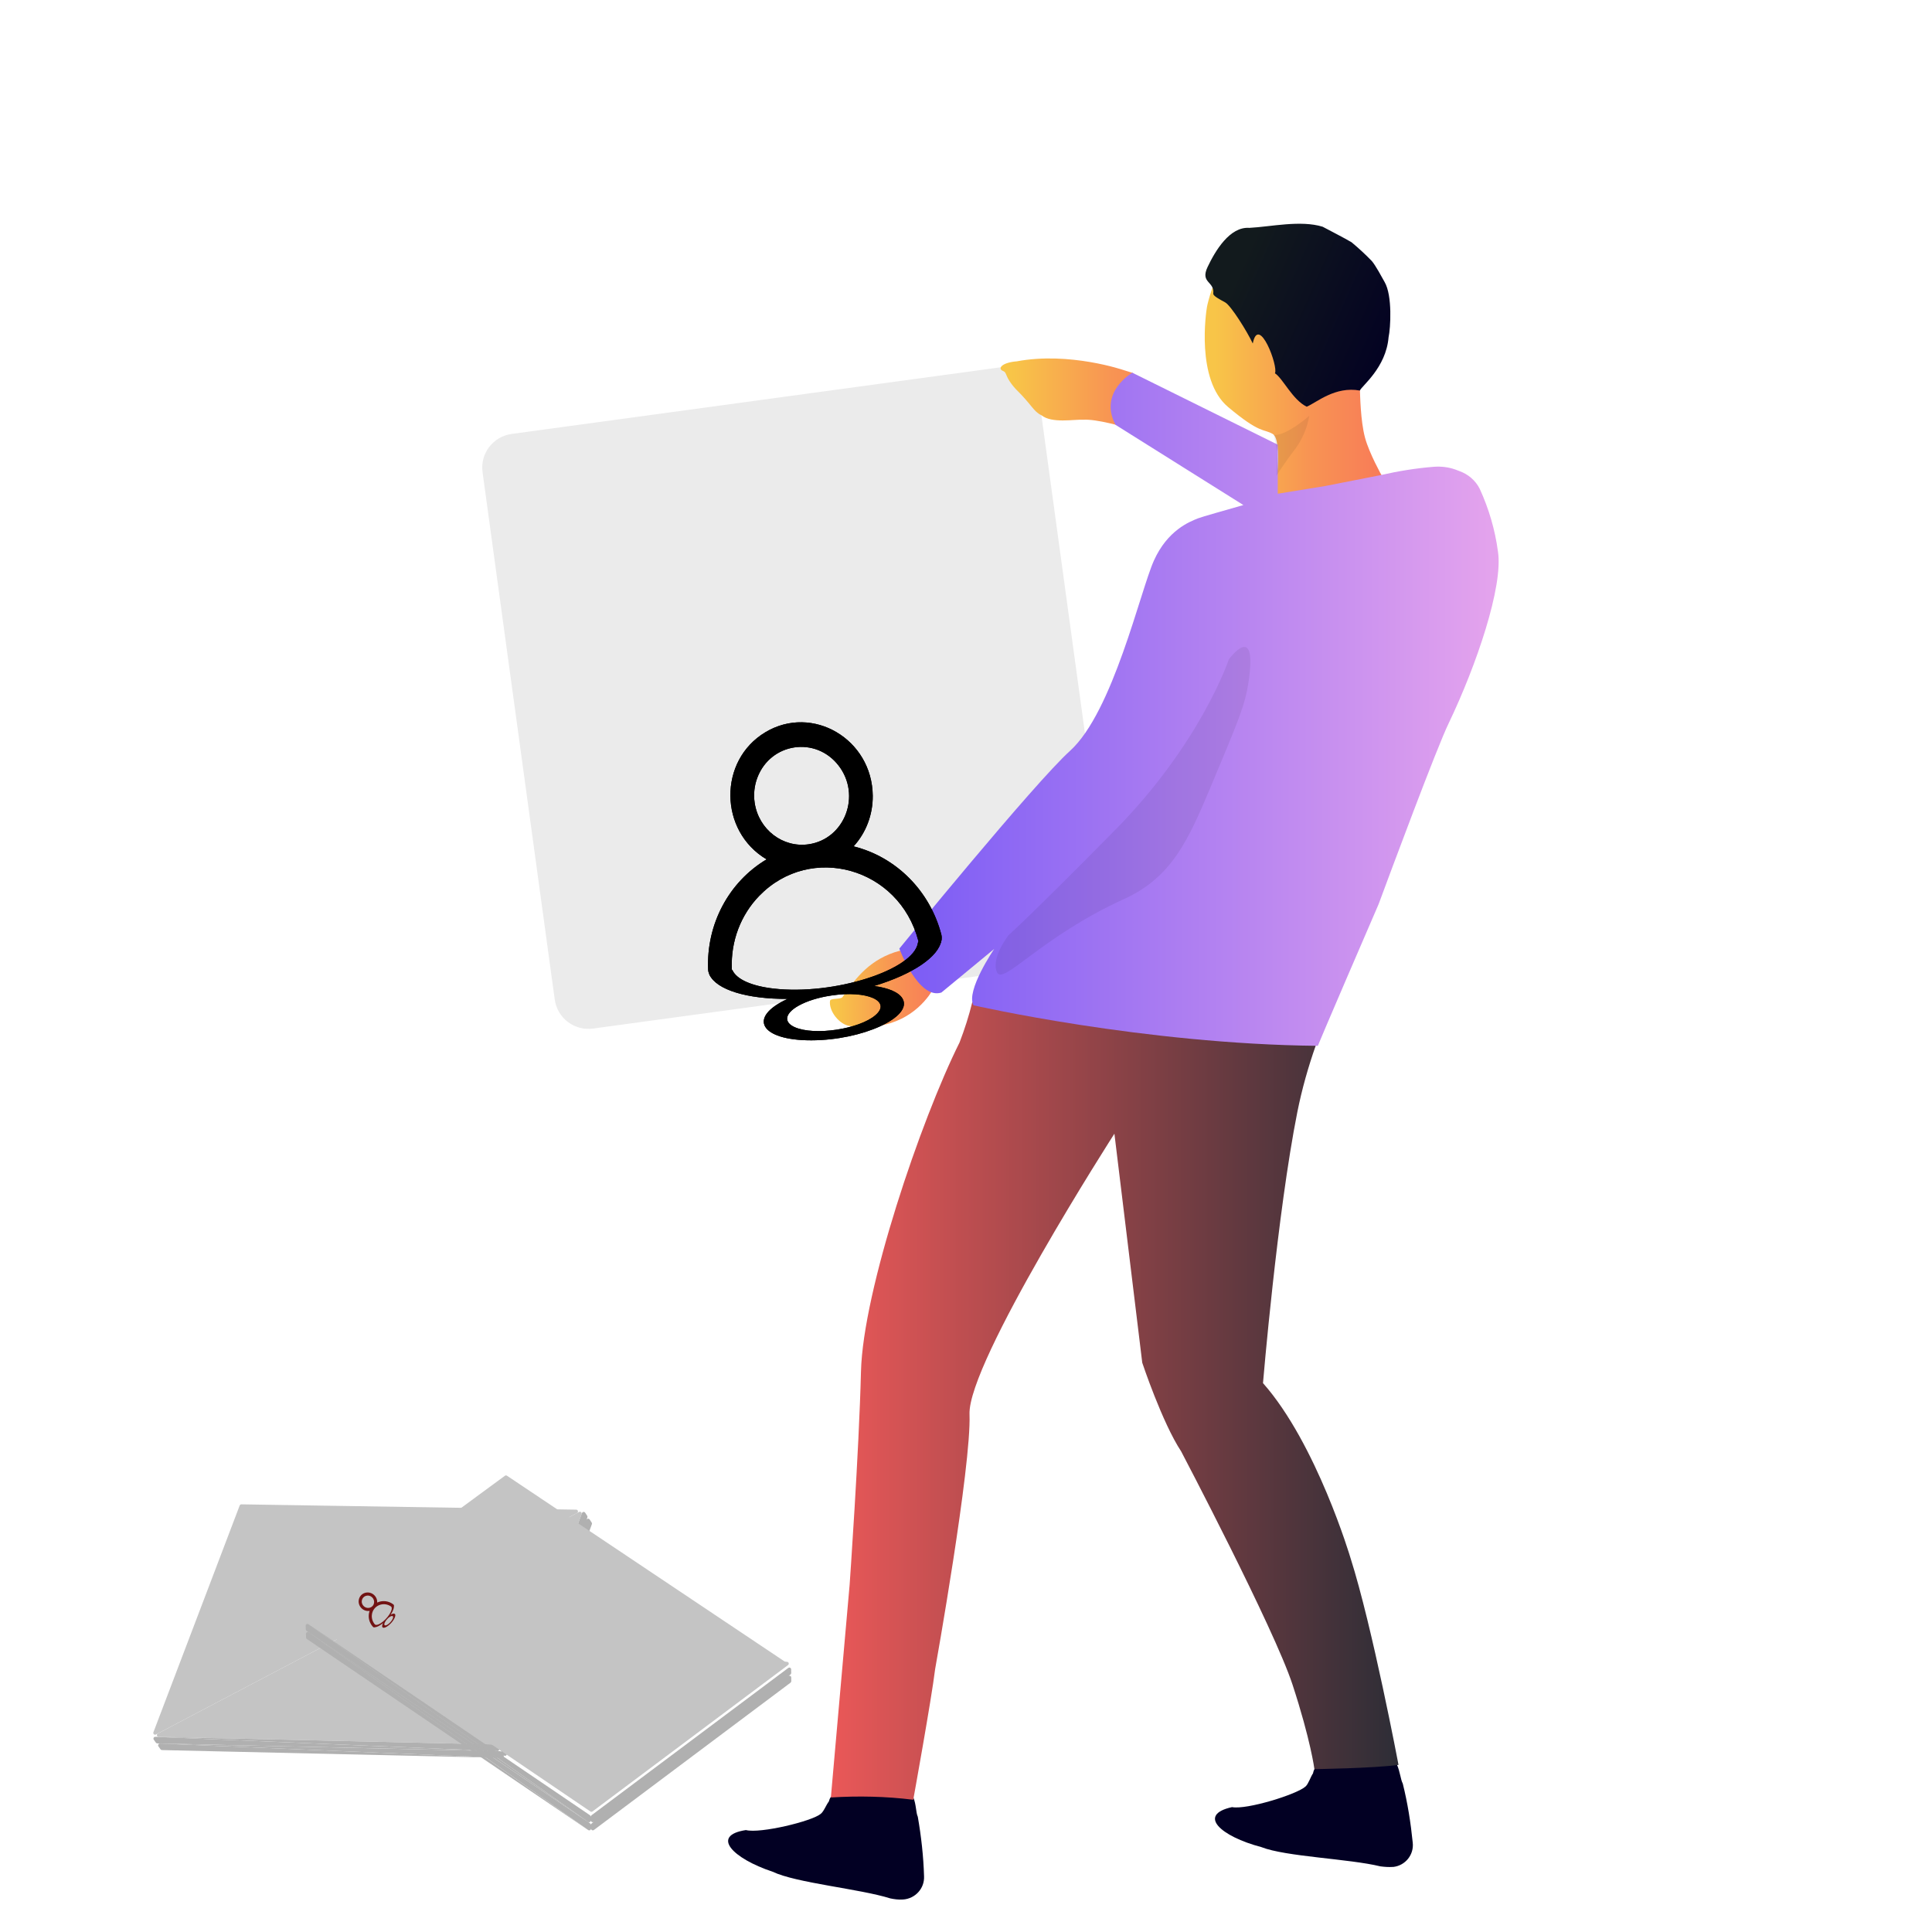 <svg width="1080" height="1080" viewBox="0 0 1080 1080" fill="none" xmlns="http://www.w3.org/2000/svg">
<rect width="1080" height="1080" fill="white"/>
<g clip-path="url(#clip0)">
<path d="M559.273 205.328L286.105 242.561C275.623 243.987 268.318 253.493 269.747 263.95L310.087 558.644C311.516 569.101 321.045 576.389 331.527 574.963L604.696 537.73C615.178 536.304 622.483 526.798 621.054 516.341L580.714 221.647C579.285 211.348 569.755 203.902 559.273 205.328Z" fill="#EBEBEB"/>
<path d="M688.71 1010.19C696.81 1011.78 725.08 1003.06 729.844 998.625C731.433 997.199 732.703 993.08 733.974 991.337C735.085 985.791 737.785 988.643 740.485 988.168C748.585 986.425 770.502 980.721 780.825 986.267C782.731 990.545 782.89 994.664 784.16 997.041C786.86 1007.81 788.607 1018.9 789.719 1030C790.513 1036.81 785.59 1042.83 778.919 1043.62C778.919 1043.62 778.919 1043.62 778.761 1043.62H778.602C776.378 1043.78 773.996 1043.62 771.614 1043.3C754.144 1039.03 718.727 1037.92 705.069 1032.53C682.199 1026.51 669.176 1014.47 688.71 1010.19Z" fill="#020023"/>
<path d="M416.972 1023.02C424.913 1025.08 453.818 1018.11 458.741 1013.99C460.488 1012.73 461.917 1008.76 463.347 1007.02C464.776 1001.64 467.317 1004.49 470.017 1004.17C478.276 1002.9 500.51 998.467 510.516 1004.65C512.263 1008.92 511.945 1013.2 513.057 1015.58C514.963 1026.51 516.233 1037.76 516.551 1048.85C516.869 1055.66 511.628 1061.37 504.798 1061.84C504.798 1061.84 504.798 1061.84 504.64 1061.84H504.481C502.257 1062 499.875 1061.68 497.652 1061.21C480.499 1055.82 445.241 1052.65 431.901 1046.31C409.507 1038.87 397.119 1026.03 416.972 1023.02Z" fill="#020023"/>
<path d="M781.778 986.584C767.961 988.485 734.768 988.96 734.768 988.96C734.768 988.96 732.703 972.8 722.539 941.746C712.216 910.217 660.282 811.352 660.282 811.352C649.641 795.191 638.524 761.761 638.524 761.761L622.96 633.743C622.96 633.743 540.85 761.602 541.962 790.596C543.074 819.59 522.745 933.032 522.745 933.032C520.68 949.985 510.516 1006.07 510.516 1006.07C495.27 1004.17 479.864 1003.85 464.459 1004.8C466.523 981.514 474.941 885.976 474.941 885.976C474.941 885.976 480.182 811.827 481.293 766.672C482.405 721.518 514.645 626.297 536.404 582.726C539.262 575.28 541.645 567.833 543.55 560.07L735.562 584.311C731.274 596.51 727.78 608.868 725.239 621.543C713.963 678.106 706.022 773.168 706.022 773.168C736.039 807.074 754.938 870.924 754.938 870.924C767.167 909.266 781.778 986.584 781.778 986.584Z" fill="url(#paint0_linear)"/>
<path d="M568.326 202.001C597.866 196.455 628.201 206.912 628.201 206.912L633.283 208.497L664.729 248.74L635.665 240.976C627.883 238.283 612.636 234.164 605.648 234.639C600.407 234.322 588.019 236.857 582.143 232.104C577.696 230.044 576.902 226.4 567.85 217.528C561.338 210.398 563.244 208.338 560.703 207.388C557.367 205.962 560.226 202.634 568.326 202.001Z" fill="url(#paint1_linear)"/>
<path d="M463.982 559.436C464.3 557.852 470.017 558.802 470.97 557.376C477.164 548.662 484.47 537.572 500.034 532.343C504.481 530.917 509.087 529.967 513.692 529.491L524.174 547.712C522.904 550.88 521.157 553.891 519.251 556.584C512.898 565.14 499.558 576.706 475.1 573.537C469.382 572.903 463.188 565.298 463.982 559.436Z" fill="url(#paint2_linear)"/>
<path d="M682.358 154.311C685.852 154.311 759.544 211.032 760.179 217.369C760.338 220.696 760.497 235.114 763.038 244.62C765.42 253.493 772.567 266.168 772.567 266.168C772.567 266.168 766.214 278.051 749.697 280.427C733.815 282.645 712.533 277.417 712.533 277.417C712.533 277.417 717.457 246.046 711.422 242.561C706.181 239.55 704.592 242.719 686.487 227.509C668.382 212.299 674.258 173.957 674.734 171.422C675.211 168.887 678.864 154.311 682.358 154.311Z" fill="url(#paint3_linear)"/>
<path d="M598.184 419.694C622.165 397.988 637.412 330.335 645.035 313.382C652.659 296.429 664.888 291.676 669.652 289.775C672.035 288.824 685.216 285.18 695.063 282.329L623.595 237.491C613.907 219.27 632.965 208.338 632.965 208.338L714.28 248.581V275.991L740.644 271.713L772.09 265.534C781.778 263.316 791.625 261.732 801.472 260.939C805.601 260.623 809.73 261.098 813.701 262.524L815.765 263.316C820.689 265.059 824.818 268.544 827.2 273.298C832.283 284.388 835.777 296.271 837.365 308.312C840.382 327.8 825.294 372.004 809.889 404.167C803.219 417.793 777.172 487.822 770.661 505.409C738.897 578.924 736.674 584.627 736.674 584.627C639.159 583.677 544.186 561.971 544.186 561.971C539.739 553.891 555.779 530.442 555.779 530.442L526.239 554.841C513.375 558.961 502.734 530.283 502.734 530.283C502.734 530.283 578.014 437.914 598.184 419.694Z" fill="url(#paint4_linear)"/>
<path d="M773.996 157.638C772.408 154.786 768.914 148.29 766.849 145.914C763.355 142.27 759.544 138.784 755.573 135.457C751.92 133.239 742.868 128.644 739.374 126.743C726.986 122.94 710.469 126.743 698.398 127.377C687.44 126.584 679.34 140.21 675.052 149.241C670.764 158.272 679.023 157.163 678.228 164.134C678.07 165.402 681.722 167.303 684.899 169.046C688.075 170.788 697.128 185.206 700.304 192.019C703.639 175.383 714.757 205.011 712.692 208.655C717.139 211.507 722.539 223.548 730.48 227.351C736.038 224.974 746.362 215.785 760.179 218.32C761.132 215.785 774.79 205.645 776.22 188.533C777.331 183.463 778.443 165.243 773.996 157.638Z" fill="url(#paint5_linear)"/>
<path opacity="0.07" d="M731.909 232.421C731.909 232.421 719.521 243.511 712.057 243.194L713.963 252.542L713.486 266.009C713.486 266.009 718.251 258.404 724.286 250.641C728.097 245.254 730.797 239.075 731.909 232.421Z" fill="black"/>
<path opacity="0.07" d="M686.964 368.519C686.964 368.519 671.399 415.258 623.436 463.898C575.473 512.538 563.879 522.678 563.879 522.678C563.879 522.678 554.032 535.037 557.209 543.275C560.385 551.514 581.349 523.946 628.359 502.557C655.2 490.357 664.411 469.285 676.799 439.816C692.363 402.583 695.857 394.661 697.922 381.352C703.163 346.496 686.964 368.519 686.964 368.519Z" fill="black"/>
<g filter="url(#filter0_dddddd)">
<path d="M428.53 365.033C401.849 349.26 401.466 309.783 427.841 293.974C454.216 278.165 487.567 297.88 487.873 329.462C487.975 339.999 484.141 350.134 477.166 357.767C500.989 363.696 519.835 382.629 526.206 407.032C527.539 412.159 523.003 416.799 518.04 415.385C515.737 414.728 513.938 412.859 513.319 410.479C502.626 369.738 453.27 355.798 424.478 385.387C414.063 396.089 408.49 410.824 409.097 426.047C409.243 429.547 406.801 432.569 403.442 433.05L402.721 433.157C399.081 433.267 396.01 430.328 395.841 426.575C394.804 401.301 407.377 377.63 428.53 365.033ZM452.13 356.595C472.314 353.58 481.559 329.139 468.771 312.601C455.984 296.062 430.755 299.831 423.358 319.384C421.672 323.843 421.158 328.692 421.868 333.443C424.101 348.393 437.649 358.758 452.13 356.595Z" fill="black"/>
<path d="M440.265 443.047C417.624 453.41 425.029 466.274 453.593 466.201C482.157 466.129 510.458 453.174 504.535 442.884C502.557 439.45 496.863 436.922 488.629 435.823C510.449 429.211 524.907 419.365 526.248 410.206C526.526 408.283 521.233 407.673 516.724 409.109C514.631 409.775 513.262 410.735 513.134 411.627C510.839 426.931 465.957 441.167 432.347 437.251C420.188 435.835 411.909 432.16 409.497 427.107C408.948 425.946 405.997 425.448 402.66 425.953L401.944 426.06C398.409 426.743 396.024 428.299 396.602 429.548C400.578 437.939 417.371 443.132 440.265 443.047ZM464.7 441.133C484.771 438.135 498.504 444.231 489.422 452.107C480.339 459.983 455.251 463.731 444.264 458.853C441.758 457.739 440.307 456.271 440.056 454.593C439.267 449.309 450.299 443.284 464.7 441.133Z" fill="black"/>
</g>
<g filter="url(#filter1_dddddd)">
<path d="M428.53 365.033C401.849 349.26 401.466 309.783 427.841 293.974C454.216 278.165 487.567 297.88 487.873 329.462C487.975 339.999 484.141 350.134 477.166 357.767C500.989 363.696 519.835 382.629 526.206 407.032C527.539 412.159 523.003 416.799 518.04 415.385C515.737 414.728 513.938 412.859 513.319 410.479C502.626 369.738 453.27 355.798 424.478 385.387C414.063 396.089 408.49 410.824 409.097 426.047C409.243 429.547 406.801 432.569 403.442 433.05L402.721 433.157C399.081 433.267 396.01 430.328 395.841 426.575C394.804 401.301 407.377 377.63 428.53 365.033ZM452.13 356.595C472.314 353.58 481.559 329.139 468.771 312.601C455.984 296.062 430.755 299.831 423.358 319.384C421.672 323.843 421.158 328.692 421.868 333.443C424.101 348.393 437.649 358.758 452.13 356.595Z" fill="black"/>
<path d="M440.265 443.047C417.624 453.41 425.029 466.274 453.593 466.201C482.157 466.129 510.458 453.174 504.535 442.884C502.557 439.45 496.863 436.922 488.629 435.823C510.449 429.211 524.907 419.365 526.248 410.206C526.526 408.283 521.233 407.673 516.724 409.109C514.631 409.775 513.262 410.735 513.134 411.627C510.839 426.931 465.957 441.167 432.347 437.251C420.188 435.835 411.909 432.16 409.497 427.107C408.948 425.946 405.997 425.448 402.66 425.953L401.944 426.06C398.409 426.743 396.024 428.299 396.602 429.548C400.578 437.939 417.371 443.132 440.265 443.047ZM464.7 441.133C484.771 438.135 498.504 444.231 489.422 452.107C480.339 459.983 455.251 463.731 444.264 458.853C441.758 457.739 440.307 456.271 440.056 454.593C439.267 449.309 450.299 443.284 464.7 441.133Z" fill="black"/>
</g>
</g>
<g filter="url(#filter2_dd)">
<path d="M322.558 837.791C323.474 837.309 323.143 835.923 322.108 835.907L134.935 832.935C134.514 832.929 134.134 833.186 133.985 833.58L85.753 960.353C85.425 961.214 86.338 962.023 87.153 961.594L322.558 837.791Z" fill="#C4C4C4"/>
<path d="M89.427 966.645C88.601 966.61 88.093 967.537 88.565 968.215L89.722 969.877C89.904 970.139 90.201 970.298 90.52 970.306L282.574 974.699L89.427 966.645ZM86.826 962.908C86 962.874 85.492 963.8 85.964 964.479L87.123 966.144C87.306 966.406 87.602 966.565 87.921 966.572L280.027 970.931L86.826 962.908Z" fill="#B0B0B0"/>
<path d="M88.231 961.027C87.318 961.507 87.642 962.888 88.674 962.912L276.765 967.144C277.192 967.153 277.578 966.891 277.726 966.491L325.118 838.415C325.436 837.555 324.526 836.756 323.715 837.183L88.231 961.027Z" fill="#C4C4C4"/>
<path d="M329.623 841.41C329.171 840.727 328.135 840.847 327.851 841.615L280.027 970.931L330.85 844.045C330.972 843.741 330.937 843.396 330.756 843.122L329.623 841.41ZM327.111 837.613C326.659 836.93 325.623 837.05 325.339 837.818L277.478 967.16L328.34 840.252C328.462 839.947 328.427 839.602 328.246 839.328L327.111 837.613ZM280.316 971.359C280.135 971.09 279.835 970.926 279.511 970.919L87.413 966.561L280.594 974.616C281.414 974.65 281.924 973.737 281.464 973.057L280.316 971.359ZM277.768 967.588C277.586 967.319 277.286 967.155 276.962 967.148L84.813 962.825L278.048 970.848C278.868 970.883 279.377 969.969 278.918 969.289L277.768 967.588ZM280.224 970.438C280.101 970.746 280.138 971.095 280.324 971.37L281.483 973.085C281.939 973.759 282.967 973.635 283.25 972.871L331.045 843.559L280.224 970.438ZM277.676 966.667C277.552 966.975 277.59 967.324 277.775 967.599L278.936 969.317C279.392 969.992 280.42 969.867 280.703 969.104L328.535 839.765L277.676 966.667Z" fill="#B0B0B0"/>
</g>
<g filter="url(#filter3_dd)">
<path d="M438.337 922.858C439.368 922.951 439.843 921.607 438.982 921.031L283.397 816.936C283.047 816.702 282.588 816.712 282.249 816.962L172.928 897.253C172.185 897.798 172.512 898.972 173.43 899.055L438.337 922.858Z" fill="#C4C4C4"/>
<path d="M172.598 904.531C171.923 904.054 170.993 904.556 171.022 905.382L171.091 907.406C171.102 907.725 171.265 908.02 171.529 908.199L330.442 1016.14L172.598 904.531ZM172.442 899.981C171.767 899.504 170.837 900.006 170.865 900.832L170.935 902.86C170.946 903.179 171.109 903.474 171.373 903.653L330.348 1011.59L172.442 899.981Z" fill="#B0B0B0"/>
<path d="M175.023 897.164C173.995 897.071 173.518 898.408 174.372 898.987L330.044 1004.64C330.397 1004.88 330.864 1004.87 331.205 1004.61L440.529 922.772C441.263 922.222 440.932 921.057 440.019 920.975L175.023 897.164Z" fill="#C4C4C4"/>
<path d="M442.307 929.732C442.298 928.913 441.363 928.452 440.707 928.942L330.348 1011.59L441.907 932.612C442.175 932.422 442.332 932.113 442.329 931.785L442.307 929.732ZM442.258 925.18C442.249 924.361 441.314 923.899 440.659 924.39L330.255 1007.04L441.858 928.063C442.126 927.874 442.284 927.565 442.28 927.236L442.258 925.18ZM330.359 1012.11C330.352 1011.78 330.189 1011.48 329.921 1011.3L170.953 903.368L328.824 1014.99C329.494 1015.47 330.418 1014.98 330.401 1014.16L330.359 1012.11ZM330.265 1007.56C330.259 1007.23 330.095 1006.93 329.827 1006.75L170.796 898.818L328.731 1010.45C329.401 1010.92 330.324 1010.43 330.308 1009.61L330.265 1007.56ZM330.781 1011.28C330.511 1011.48 330.353 1011.79 330.359 1012.12L330.402 1014.19C330.419 1015 331.35 1015.46 332.001 1014.97L442.334 932.309L330.781 1011.28ZM330.688 1006.73C330.417 1006.92 330.259 1007.24 330.266 1007.57L330.308 1009.64C330.325 1010.46 331.256 1010.91 331.907 1010.42L442.286 927.761L330.688 1006.73Z" fill="#B0B0B0"/>
</g>
<path d="M206.616 900.503C202.683 901.098 199.444 897.203 200.785 893.492C202.126 889.781 207.041 889.037 209.633 892.153C210.497 893.193 210.938 894.511 210.863 895.836C213.713 894.494 217.123 894.848 219.736 896.759C220.284 897.16 220.209 897.99 219.601 898.252C219.319 898.373 218.988 898.333 218.734 898.147C214.366 894.962 208.327 897.578 207.863 902.856C207.696 904.765 208.336 906.682 209.631 908.147C209.93 908.483 209.932 908.982 209.637 909.302L209.574 909.371C209.221 909.677 208.677 909.634 208.356 909.274C206.203 906.845 205.534 903.471 206.616 900.503ZM208.279 897.75C210.041 895.813 208.979 892.633 206.366 892.025C203.753 891.418 201.549 893.838 202.4 896.383C202.593 896.963 202.936 897.487 203.391 897.902C204.826 899.207 207.014 899.14 208.279 897.75Z" fill="#721313"/>
<path d="M214.11 907.31C212.698 910.177 214.478 910.855 217.313 908.532C220.148 906.208 221.912 902.625 220.488 902.082C220.013 901.9 219.242 902.111 218.333 902.669C219.967 900.242 220.607 898.091 219.997 897.071C219.869 896.857 219.293 897.226 218.961 897.734C218.807 897.97 218.749 898.177 218.808 898.276C219.821 899.984 216.512 905.039 212.852 907.376C211.528 908.221 210.407 908.527 209.757 908.22C209.608 908.149 209.274 908.339 208.984 908.659L208.921 908.728C208.625 909.083 208.514 909.431 208.673 909.508C209.748 910.02 211.84 909.175 214.11 907.31ZM216.384 905.138C218.137 903.212 219.997 902.705 219.733 904.224C219.468 905.744 217.277 908.152 215.789 908.557C215.45 908.65 215.186 908.622 215.025 908.475C214.518 908.014 215.127 906.52 216.384 905.138Z" fill="#721313"/>
<defs>
<filter id="filter0_dddddd" x="224.684" y="190.684" width="461.813" height="509.813" filterUnits="userSpaceOnUse" color-interpolation-filters="sRGB">
<feFlood flood-opacity="0" result="BackgroundImageFix"/>
<feColorMatrix in="SourceAlpha" type="matrix" values="0 0 0 0 0 0 0 0 0 0 0 0 0 0 0 0 0 0 127 0"/>
<feOffset dy="1.716"/>
<feGaussianBlur stdDeviation="0.194"/>
<feColorMatrix type="matrix" values="0 0 0 0 0 0 0 0 0 0 0 0 0 0 0 0 0 0 0.02 0"/>
<feBlend mode="normal" in2="BackgroundImageFix" result="effect1_dropShadow"/>
<feColorMatrix in="SourceAlpha" type="matrix" values="0 0 0 0 0 0 0 0 0 0 0 0 0 0 0 0 0 0 127 0"/>
<feOffset dy="4.123"/>
<feGaussianBlur stdDeviation="0.466"/>
<feColorMatrix type="matrix" values="0 0 0 0 0 0 0 0 0 0 0 0 0 0 0 0 0 0 0.028 0"/>
<feBlend mode="normal" in2="effect1_dropShadow" result="effect2_dropShadow"/>
<feColorMatrix in="SourceAlpha" type="matrix" values="0 0 0 0 0 0 0 0 0 0 0 0 0 0 0 0 0 0 127 0"/>
<feOffset dy="7.763"/>
<feGaussianBlur stdDeviation="0.877"/>
<feColorMatrix type="matrix" values="0 0 0 0 0 0 0 0 0 0 0 0 0 0 0 0 0 0 0.035 0"/>
<feBlend mode="normal" in2="effect2_dropShadow" result="effect3_dropShadow"/>
<feColorMatrix in="SourceAlpha" type="matrix" values="0 0 0 0 0 0 0 0 0 0 0 0 0 0 0 0 0 0 127 0"/>
<feOffset dy="13.848"/>
<feGaussianBlur stdDeviation="1.564"/>
<feColorMatrix type="matrix" values="0 0 0 0 0 0 0 0 0 0 0 0 0 0 0 0 0 0 0.042 0"/>
<feBlend mode="normal" in2="effect3_dropShadow" result="effect4_dropShadow"/>
<feColorMatrix in="SourceAlpha" type="matrix" values="0 0 0 0 0 0 0 0 0 0 0 0 0 0 0 0 0 0 127 0"/>
<feOffset dy="25.902"/>
<feGaussianBlur stdDeviation="2.924"/>
<feColorMatrix type="matrix" values="0 0 0 0 0 0 0 0 0 0 0 0 0 0 0 0 0 0 0.05 0"/>
<feBlend mode="normal" in2="effect4_dropShadow" result="effect5_dropShadow"/>
<feColorMatrix in="SourceAlpha" type="matrix" values="0 0 0 0 0 0 0 0 0 0 0 0 0 0 0 0 0 0 127 0"/>
<feOffset dy="62"/>
<feGaussianBlur stdDeviation="7"/>
<feColorMatrix type="matrix" values="0 0 0 0 0 0 0 0 0 0 0 0 0 0 0 0 0 0 0.07 0"/>
<feBlend mode="normal" in2="effect5_dropShadow" result="effect6_dropShadow"/>
<feBlend mode="normal" in="SourceGraphic" in2="effect6_dropShadow" result="shape"/>
</filter>
<filter id="filter1_dddddd" x="224.684" y="190.684" width="461.813" height="509.813" filterUnits="userSpaceOnUse" color-interpolation-filters="sRGB">
<feFlood flood-opacity="0" result="BackgroundImageFix"/>
<feColorMatrix in="SourceAlpha" type="matrix" values="0 0 0 0 0 0 0 0 0 0 0 0 0 0 0 0 0 0 127 0"/>
<feOffset dy="1.716"/>
<feGaussianBlur stdDeviation="0.194"/>
<feColorMatrix type="matrix" values="0 0 0 0 0 0 0 0 0 0 0 0 0 0 0 0 0 0 0.02 0"/>
<feBlend mode="normal" in2="BackgroundImageFix" result="effect1_dropShadow"/>
<feColorMatrix in="SourceAlpha" type="matrix" values="0 0 0 0 0 0 0 0 0 0 0 0 0 0 0 0 0 0 127 0"/>
<feOffset dy="4.123"/>
<feGaussianBlur stdDeviation="0.466"/>
<feColorMatrix type="matrix" values="0 0 0 0 0 0 0 0 0 0 0 0 0 0 0 0 0 0 0.028 0"/>
<feBlend mode="normal" in2="effect1_dropShadow" result="effect2_dropShadow"/>
<feColorMatrix in="SourceAlpha" type="matrix" values="0 0 0 0 0 0 0 0 0 0 0 0 0 0 0 0 0 0 127 0"/>
<feOffset dy="7.763"/>
<feGaussianBlur stdDeviation="0.877"/>
<feColorMatrix type="matrix" values="0 0 0 0 0 0 0 0 0 0 0 0 0 0 0 0 0 0 0.035 0"/>
<feBlend mode="normal" in2="effect2_dropShadow" result="effect3_dropShadow"/>
<feColorMatrix in="SourceAlpha" type="matrix" values="0 0 0 0 0 0 0 0 0 0 0 0 0 0 0 0 0 0 127 0"/>
<feOffset dy="13.848"/>
<feGaussianBlur stdDeviation="1.564"/>
<feColorMatrix type="matrix" values="0 0 0 0 0 0 0 0 0 0 0 0 0 0 0 0 0 0 0.042 0"/>
<feBlend mode="normal" in2="effect3_dropShadow" result="effect4_dropShadow"/>
<feColorMatrix in="SourceAlpha" type="matrix" values="0 0 0 0 0 0 0 0 0 0 0 0 0 0 0 0 0 0 127 0"/>
<feOffset dy="25.902"/>
<feGaussianBlur stdDeviation="2.924"/>
<feColorMatrix type="matrix" values="0 0 0 0 0 0 0 0 0 0 0 0 0 0 0 0 0 0 0.05 0"/>
<feBlend mode="normal" in2="effect4_dropShadow" result="effect5_dropShadow"/>
<feColorMatrix in="SourceAlpha" type="matrix" values="0 0 0 0 0 0 0 0 0 0 0 0 0 0 0 0 0 0 127 0"/>
<feOffset dy="62"/>
<feGaussianBlur stdDeviation="7"/>
<feColorMatrix type="matrix" values="0 0 0 0 0 0 0 0 0 0 0 0 0 0 0 0 0 0 0.07 0"/>
<feBlend mode="normal" in2="effect5_dropShadow" result="effect6_dropShadow"/>
<feBlend mode="normal" in="SourceGraphic" in2="effect6_dropShadow" result="shape"/>
</filter>
<filter id="filter2_dd" x="37.602" y="746.508" width="342.632" height="324.326" filterUnits="userSpaceOnUse" color-interpolation-filters="sRGB">
<feFlood flood-opacity="0" result="BackgroundImageFix"/>
<feColorMatrix in="SourceAlpha" type="matrix" values="0 0 0 0 0 0 0 0 0 0 0 0 0 0 0 0 0 0 127 0"/>
<feOffset dy="4"/>
<feGaussianBlur stdDeviation="2"/>
<feColorMatrix type="matrix" values="0 0 0 0 0 0 0 0 0 0 0 0 0 0 0 0 0 0 0.25 0"/>
<feBlend mode="normal" in2="BackgroundImageFix" result="effect1_dropShadow"/>
<feColorMatrix in="SourceAlpha" type="matrix" values="0 0 0 0 0 0 0 0 0 0 0 0 0 0 0 0 0 0 127 0"/>
<feOffset dy="4"/>
<feGaussianBlur stdDeviation="2"/>
<feColorMatrix type="matrix" values="0 0 0 0 0 0 0 0 0 0 0 0 0 0 0 0 0 0 0.25 0"/>
<feBlend mode="normal" in2="effect1_dropShadow" result="effect2_dropShadow"/>
<feBlend mode="normal" in="SourceGraphic" in2="effect2_dropShadow" result="shape"/>
</filter>
<filter id="filter3_dd" x="166.743" y="813.293" width="281.486" height="214.379" filterUnits="userSpaceOnUse" color-interpolation-filters="sRGB">
<feFlood flood-opacity="0" result="BackgroundImageFix"/>
<feColorMatrix in="SourceAlpha" type="matrix" values="0 0 0 0 0 0 0 0 0 0 0 0 0 0 0 0 0 0 127 0"/>
<feOffset dy="4"/>
<feGaussianBlur stdDeviation="2"/>
<feColorMatrix type="matrix" values="0 0 0 0 0 0 0 0 0 0 0 0 0 0 0 0 0 0 0.25 0"/>
<feBlend mode="normal" in2="BackgroundImageFix" result="effect1_dropShadow"/>
<feColorMatrix in="SourceAlpha" type="matrix" values="0 0 0 0 0 0 0 0 0 0 0 0 0 0 0 0 0 0 127 0"/>
<feOffset dy="4"/>
<feGaussianBlur stdDeviation="2"/>
<feColorMatrix type="matrix" values="0 0 0 0 0 0 0 0 0 0 0 0 0 0 0 0 0 0 0.25 0"/>
<feBlend mode="normal" in2="effect1_dropShadow" result="effect2_dropShadow"/>
<feBlend mode="normal" in="SourceGraphic" in2="effect2_dropShadow" result="shape"/>
</filter>
<linearGradient id="paint0_linear" x1="781.778" y1="783.071" x2="464.459" y2="783.071" gradientUnits="userSpaceOnUse">
<stop stop-color="#2D2D36"/>
<stop offset="1" stop-color="#EA5858"/>
</linearGradient>
<linearGradient id="paint1_linear" x1="664.729" y1="224.56" x2="559.188" y2="224.56" gradientUnits="userSpaceOnUse">
<stop stop-color="#F87B58"/>
<stop offset="0.41" stop-color="#F89453"/>
<stop offset="0.94" stop-color="#F8C548"/>
</linearGradient>
<linearGradient id="paint2_linear" x1="524.174" y1="551.782" x2="463.828" y2="551.782" gradientUnits="userSpaceOnUse">
<stop stop-color="#F87B58"/>
<stop offset="0.41" stop-color="#F89453"/>
<stop offset="0.94" stop-color="#F8C548"/>
</linearGradient>
<linearGradient id="paint3_linear" x1="772.567" y1="217.643" x2="673.311" y2="217.643" gradientUnits="userSpaceOnUse">
<stop stop-color="#F87B58"/>
<stop offset="0.41" stop-color="#F89453"/>
<stop offset="0.94" stop-color="#F8C548"/>
</linearGradient>
<linearGradient id="paint4_linear" x1="837.753" y1="396.483" x2="502.734" y2="396.483" gradientUnits="userSpaceOnUse">
<stop stop-color="#E5A4ED"/>
<stop offset="1" stop-color="#7A5BF5"/>
</linearGradient>
<linearGradient id="paint5_linear" x1="784.287" y1="198.653" x2="689.815" y2="157.102" gradientUnits="userSpaceOnUse">
<stop stop-color="#020023"/>
<stop offset="1" stop-color="#121A1D"/>
</linearGradient>
<clipPath id="clip0">
<rect width="570" height="937" fill="white" transform="matrix(-1 0 0 1 838 125)"/>
</clipPath>
</defs>
</svg>
